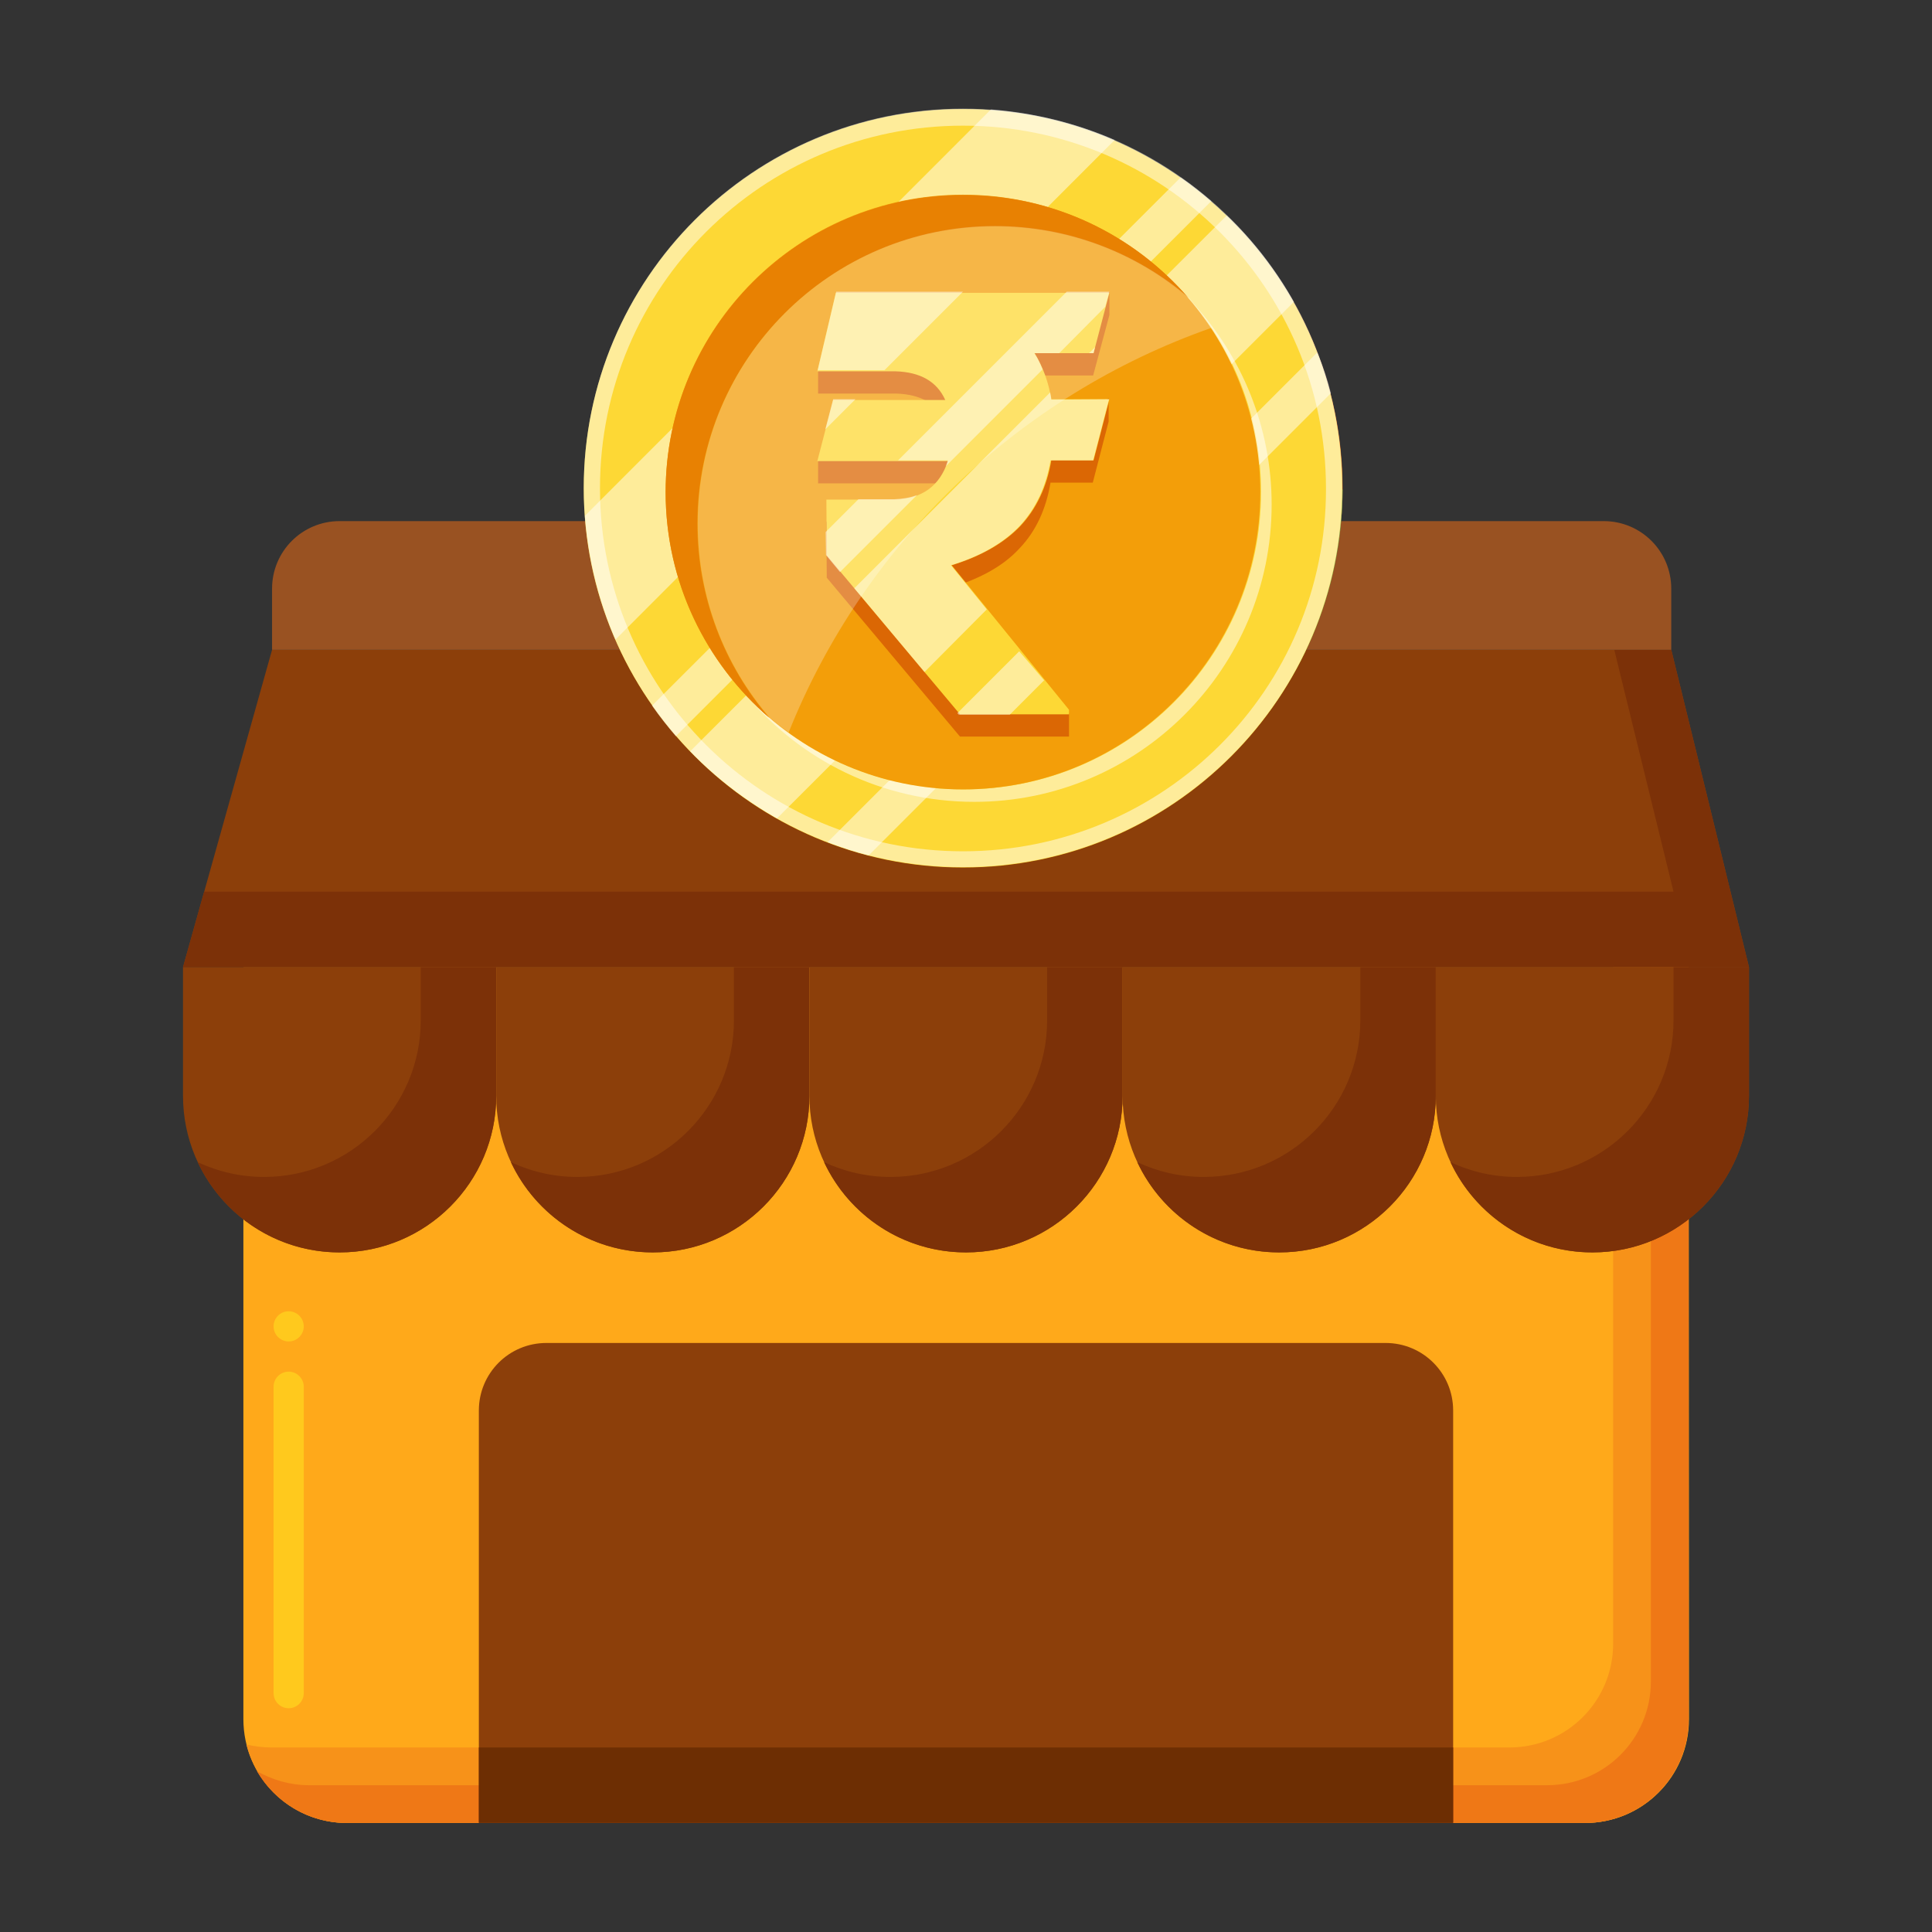 <?xml version="1.0" encoding="utf-8"?>
<!-- Generator: Adobe Illustrator 28.0.0, SVG Export Plug-In . SVG Version: 6.00 Build 0)  -->
<svg version="1.1" id="Layer_1" xmlns="http://www.w3.org/2000/svg" xmlns:xlink="http://www.w3.org/1999/xlink" x="0px" y="0px"
	 viewBox="0 0 512 512" style="enable-background:new 0 0 512 512;" xml:space="preserve">
<rect x="0" y="0" width="512" height="512" fill="#333333" stroke="none"/>
<style type="text/css">
	.st0{fill:#FFA91A;}
	.st1{fill:#FFC91D;}
	.st2{fill:#F79219;}
	.st3{fill:#EF7816;}
	.st4{fill:#8C3F0A;}
	.st5{fill:#7C3108;}
	.st6{fill:#995222;}
	.st7{fill:#6D2E03;}
	.st8{fill:#76A34F;}
	.st9{fill:#648940;}
	.st10{fill:#FDD835;}
	.st11{opacity:0.5;fill:#FFFFFF;enable-background:new    ;}
	.st12{fill:#F39E09;}
	.st13{fill:#E88102;}
	.st14{fill:#DB6704;}
	.st15{opacity:0.25;fill:#FFFFFF;enable-background:new    ;}
</style>
<g>
	<path class="st0" d="M447.5,256.3H64.5v199.3c0,15.2,12.3,27.5,27.5,27.5h328.1c15.2,0,27.5-12.3,27.5-27.5L447.5,256.3
		L447.5,256.3z"/>
	<path class="st1" d="M76.5,452.7c-2.2,0-4-1.8-4-4v-81.2c0-2.2,1.8-4,4-4s4,1.8,4,4v81.2C80.5,450.9,78.7,452.7,76.5,452.7z
		 M76.5,355.5c-2.2,0-4-1.8-4-4s1.8-4,4-4c2.2,0,4,1.8,4,4C80.5,353.7,78.7,355.5,76.5,355.5z"/>
	<path class="st2" d="M427.5,256.3v179.3c0,15.2-12.3,27.5-27.5,27.5H71.9c-2.3,0-4.5-0.3-6.6-0.8c3,12,13.8,20.8,26.6,20.8h328.1
		c15.2,0,27.5-12.3,27.5-27.5V256.3L427.5,256.3z"/>
	<path class="st3" d="M437.5,256.3v189.3c0,15.2-12.3,27.5-27.5,27.5H81.9c-5,0-9.7-1.4-13.8-3.7c4.8,8.2,13.6,13.7,23.8,13.7h328.1
		c15.2,0,27.5-12.3,27.5-27.5V256.3L437.5,256.3z"/>
	<path class="st4" d="M90,331.9c-22.9,0-41.5-18.6-41.5-41.5v-34.1h83v34.1C131.5,313.3,112.9,331.9,90,331.9z"/>
	<path class="st5" d="M111.5,256.3v14.1c0,22.9-18.6,41.5-41.5,41.5c-6.3,0-12.2-1.4-17.6-3.9c6.6,14.1,20.9,23.9,37.6,23.9
		c22.9,0,41.5-18.6,41.5-41.5v-34.1H111.5z"/>
	<path class="st4" d="M173,331.9c-22.9,0-41.5-18.6-41.5-41.5v-34.1h83v34.1C214.5,313.3,195.9,331.9,173,331.9z"/>
	<path class="st5" d="M194.5,256.3v14.1c0,22.9-18.6,41.5-41.5,41.5c-6.3,0-12.2-1.4-17.6-3.9c6.6,14.1,20.9,23.9,37.6,23.9
		c22.9,0,41.5-18.6,41.5-41.5v-34.1H194.5z"/>
	<path class="st4" d="M256,331.9c-22.9,0-41.5-18.6-41.5-41.5v-34.1h83v34.1C297.5,313.3,278.9,331.9,256,331.9z"/>
	<path class="st5" d="M277.5,256.3v14.1c0,22.9-18.6,41.5-41.5,41.5c-6.3,0-12.2-1.4-17.6-3.9c6.6,14.1,20.9,23.9,37.6,23.9
		c22.9,0,41.5-18.6,41.5-41.5v-34.1H277.5z"/>
	<path class="st4" d="M339,331.9c-22.9,0-41.5-18.6-41.5-41.5v-34.1h83v34.1C380.5,313.3,361.9,331.9,339,331.9L339,331.9z"/>
	<path class="st5" d="M360.5,256.3v14.1c0,22.9-18.6,41.5-41.5,41.5c-6.3,0-12.2-1.4-17.6-3.9c6.6,14.1,20.9,23.9,37.6,23.9
		c22.9,0,41.5-18.6,41.5-41.5v-34.1H360.5z"/>
	<path class="st4" d="M422,331.9c-22.9,0-41.5-18.6-41.5-41.5v-34.1h83v34.1C463.5,313.3,444.9,331.9,422,331.9L422,331.9z"/>
	<path class="st5" d="M443.5,256.3v14.1c0,22.9-18.6,41.5-41.5,41.5c-6.3,0-12.2-1.4-17.6-3.9c6.6,14.1,20.9,23.9,37.6,23.9
		c22.9,0,41.5-18.6,41.5-41.5v-34.1H443.5z"/>
	<path class="st4" d="M442.9,172.2H72.1l-23.6,84.1h415L442.9,172.2z"/>
	<path class="st5" d="M442.9,172.2h-15.1l15.7,64.1H54.1l-5.6,20h415L442.9,172.2z"/>
	<path class="st6" d="M425,138.1H90c-9.9,0-17.9,8-17.9,17.9v16.2h370.8V156C442.9,146.1,434.9,138.1,425,138.1z"/>
	<path class="st4" d="M367.2,355.9H144.8c-9.9,0-17.9,8-17.9,17.9l0,0v109.2h258.2V373.8C385.1,363.9,377.1,355.9,367.2,355.9
		C367.2,355.9,367.2,355.9,367.2,355.9z"/>
	<path class="st7" d="M126.9,463.1h258.2v20H126.9V463.1z"/>
	<circle class="st3" cx="256" cy="129.3" r="99.8"/>
	<circle class="st1" cx="256" cy="164.9" r="64.2"/>
	<path class="st0" d="M290.3,110.6c6.5,10.3,9.9,22.1,9.9,34.3c0,35.5-28.8,64.2-64.2,64.2c-12.1,0-24-3.4-34.3-9.9
		c11.4,18,31.4,29.9,54.3,29.9c35.5,0,64.2-28.8,64.2-64.2C320.2,142.1,308.3,122,290.3,110.6z"/>
	<path class="st1" d="M256,59c-4.4,0-8,3.6-8,8v18.6c0.4,10.6,15.6,10.6,16,0V67C264,62.6,260.4,59,256,59z M331.5,90.3
		c-3.1-3.1-8.2-3.1-11.3,0l-13.1,13.1c-3.1,3-3.1,8.3,0,11.3c3.1,3.1,8.2,3.1,11.3,0l13.1-13.1C334.7,98.5,334.7,93.4,331.5,90.3z
		 M204.9,103.4l-13.1-13.1c-7.7-7.2-18.6,3.6-11.3,11.3l13.1,13.1C201.3,122,212.2,111.1,204.9,103.4z"/>
	<path class="st8" d="M256,229.1c-0.2-54.9-44.8-99.4-99.8-99.4C156.4,184.7,201,229.1,256,229.1L256,229.1z"/>
	<path class="st9" d="M216.1,149.7c12.9,17.1,19.9,38,19.9,59.4c-21.6,0-42.6-7-59.9-20c18.2,24.3,47.2,40,79.9,40
		C255.9,196.6,240.2,167.8,216.1,149.7L216.1,149.7z"/>
	<path class="st8" d="M256,229.1c55,0,99.6-44.4,99.8-99.4C300.8,129.7,256.2,174.2,256,229.1z"/>
	<path class="st9" d="M333.1,132.4c-8.7,36.7-37.6,65.6-74.4,74.1c-1.8,7.4-2.7,15-2.7,22.6c55,0,99.6-44.4,99.8-99.4
		C348.2,129.8,340.5,130.6,333.1,132.4L333.1,132.4z"/>
</g>
<g>
	<path class="st10" d="M255.2,229.9c55.5,0,100.5-45,100.5-100.5c0-55.5-45-100.5-100.5-100.5s-100.5,45-100.5,100.5
		C154.7,184.8,199.7,229.9,255.2,229.9z"/>
	<path class="st11" d="M255.2,28.8c-55.5,0-100.5,45-100.5,100.5c0,55.5,45,100.5,100.5,100.5s100.5-45,100.5-100.5
		C355.8,73.8,310.9,28.8,255.2,28.8z M255.2,225.6c-53.2,0-96.2-43-96.2-96.2c0-53.2,43.1-96.1,96.2-96.1s96.2,43,96.2,96.2
		C351.5,182.6,308.4,225.6,255.2,225.6z"/>
	<path class="st11" d="M295.4,37.1L163.1,169.5c-4.5-10.4-7.2-21.5-8.1-32.8L262.6,29C274.2,29.9,285.3,32.7,295.4,37.1z M342.9,80
		l-137,136.9c-8.5-4.9-16.3-10.8-23-17.8L325.1,57.1C332.1,63.7,338.1,71.5,342.9,80z M321,53.3L179.1,195.1
		c-2.2-2.6-4.3-5.2-6.3-8.1L312.9,47C315.7,48.9,318.4,51.1,321,53.3z M352.7,104.2L230.2,226.7c-3.7-0.9-7.4-2.2-10.9-3.5
		L349.1,93.4C350.6,97,351.8,100.6,352.7,104.2z"/>
	<path class="st11" d="M337,133.7c0,43.5-35.3,78.8-78.8,78.8c-24.4,0-46.3-11.1-60.7-28.6c14.4,15.5,35,25.3,57.9,25.3
		c43.5,0,78.8-35.3,78.8-78.8c0-19-6.7-36.6-18.1-50.1C329,94.3,337,113.1,337,133.7z"/>
	<path class="st12" d="M255.2,209.2c43.5,0,78.8-35.3,78.8-78.8c0-43.5-35.3-78.8-78.8-78.8s-78.8,35.3-78.8,78.8
		C176.4,173.9,211.7,209.2,255.2,209.2z"/>
	<path class="st13" d="M315,79c-13.8-11.9-31.8-19-51.4-19c-43.5,0-78.8,35.3-78.8,78.8c0,19.6,7.2,37.6,19,51.4
		c-16.7-14.5-27.4-35.9-27.4-59.7c0-43.5,35.3-78.8,78.8-78.8C279.1,51.6,300.5,62.2,315,79z"/>
	<path class="st14" d="M294,83.5v-6.2l-7.2,6.2h-65.1l-4.9,14.6v6.2h20.7c6.6,0.2,11,2.8,13.2,7.6h-29.7l-4.2,10v6.2h34.6
		c-2.2,6.7-6.8,10.2-14.2,10.2h-18.2l0.1,14.8l35.3,42.1h28.9v-6.2l-5.2-1.3l-26.1-32c7.9-2.4,14-5.8,18.2-10.4
		c4.3-4.5,7-10.3,8.2-17.4h11.2l4.2-16.2v-6.2l-5.9,6.2h-9.4c-0.6-4.5-2.2-8.6-4.4-12.2h15.6L294,83.5z"/>
	<path class="st10" d="M289.8,93.6h-15.6c2.2,3.7,3.7,7.7,4.4,12.2h15.4l-4.2,16.2h-11.2c-1.2,7.1-4,12.9-8.2,17.4
		c-4.3,4.5-10.4,8-18.2,10.4l31.1,38.3v1.2h-28.9l-35.3-42.1l-0.1-14.8H237c7.4-0.2,12-3.6,14.2-10.2h-34.6l4.2-16.2h29.7
		c-2.2-4.9-6.6-7.4-13.2-7.6h-20.7l4.9-20.8H294L289.8,93.6z"/>
	<path class="st11" d="M220.8,105.8h5.9l-8,8L220.8,105.8z M255.2,77.3l-20.8,20.8h-17.7l4.9-20.8H255.2z M289.8,93.6h-1.2l1.6-1.6
		L289.8,93.6z M293.9,105.8l-4.2,16.2h-11.3c-1.2,7.1-4,12.9-8.2,17.4c-4.3,4.5-10.3,8-18.2,10.4l9.5,11.7l-16.5,16.6l-18.6-22.2
		l51.9-51.9c0.1,0.6,0.3,1.3,0.3,1.9L293.9,105.8z M237,132.3c2.2-0.1,4.2-0.4,6-1.1l-20.4,20.4l-3.7-4.5l-0.1-6.1l8.7-8.7H237z
		 M294,77.3l-1.1,4l-12.2,12.3h-6.6c0.9,1.3,1.6,2.8,2.2,4.3l-25.7,25.7c0.3-0.5,0.4-1.1,0.6-1.6H238l44.7-44.7H294z M276.7,180.3
		l-9.1,9.1h-13.5l-0.4-0.4l16.4-16.4L276.7,180.3z"/>
	<path class="st15" d="M321,86.9c-51,17.9-92,57.2-112,107.2c-1.8-1.3-3.5-2.6-5.1-4c-11.9-13.8-19-31.8-19-51.4
		c0-43.5,35.3-78.8,78.8-78.8c19.6,0,37.6,7.2,51.4,19C317.2,81.4,319.2,84.1,321,86.9z"/>
</g>
</svg>
